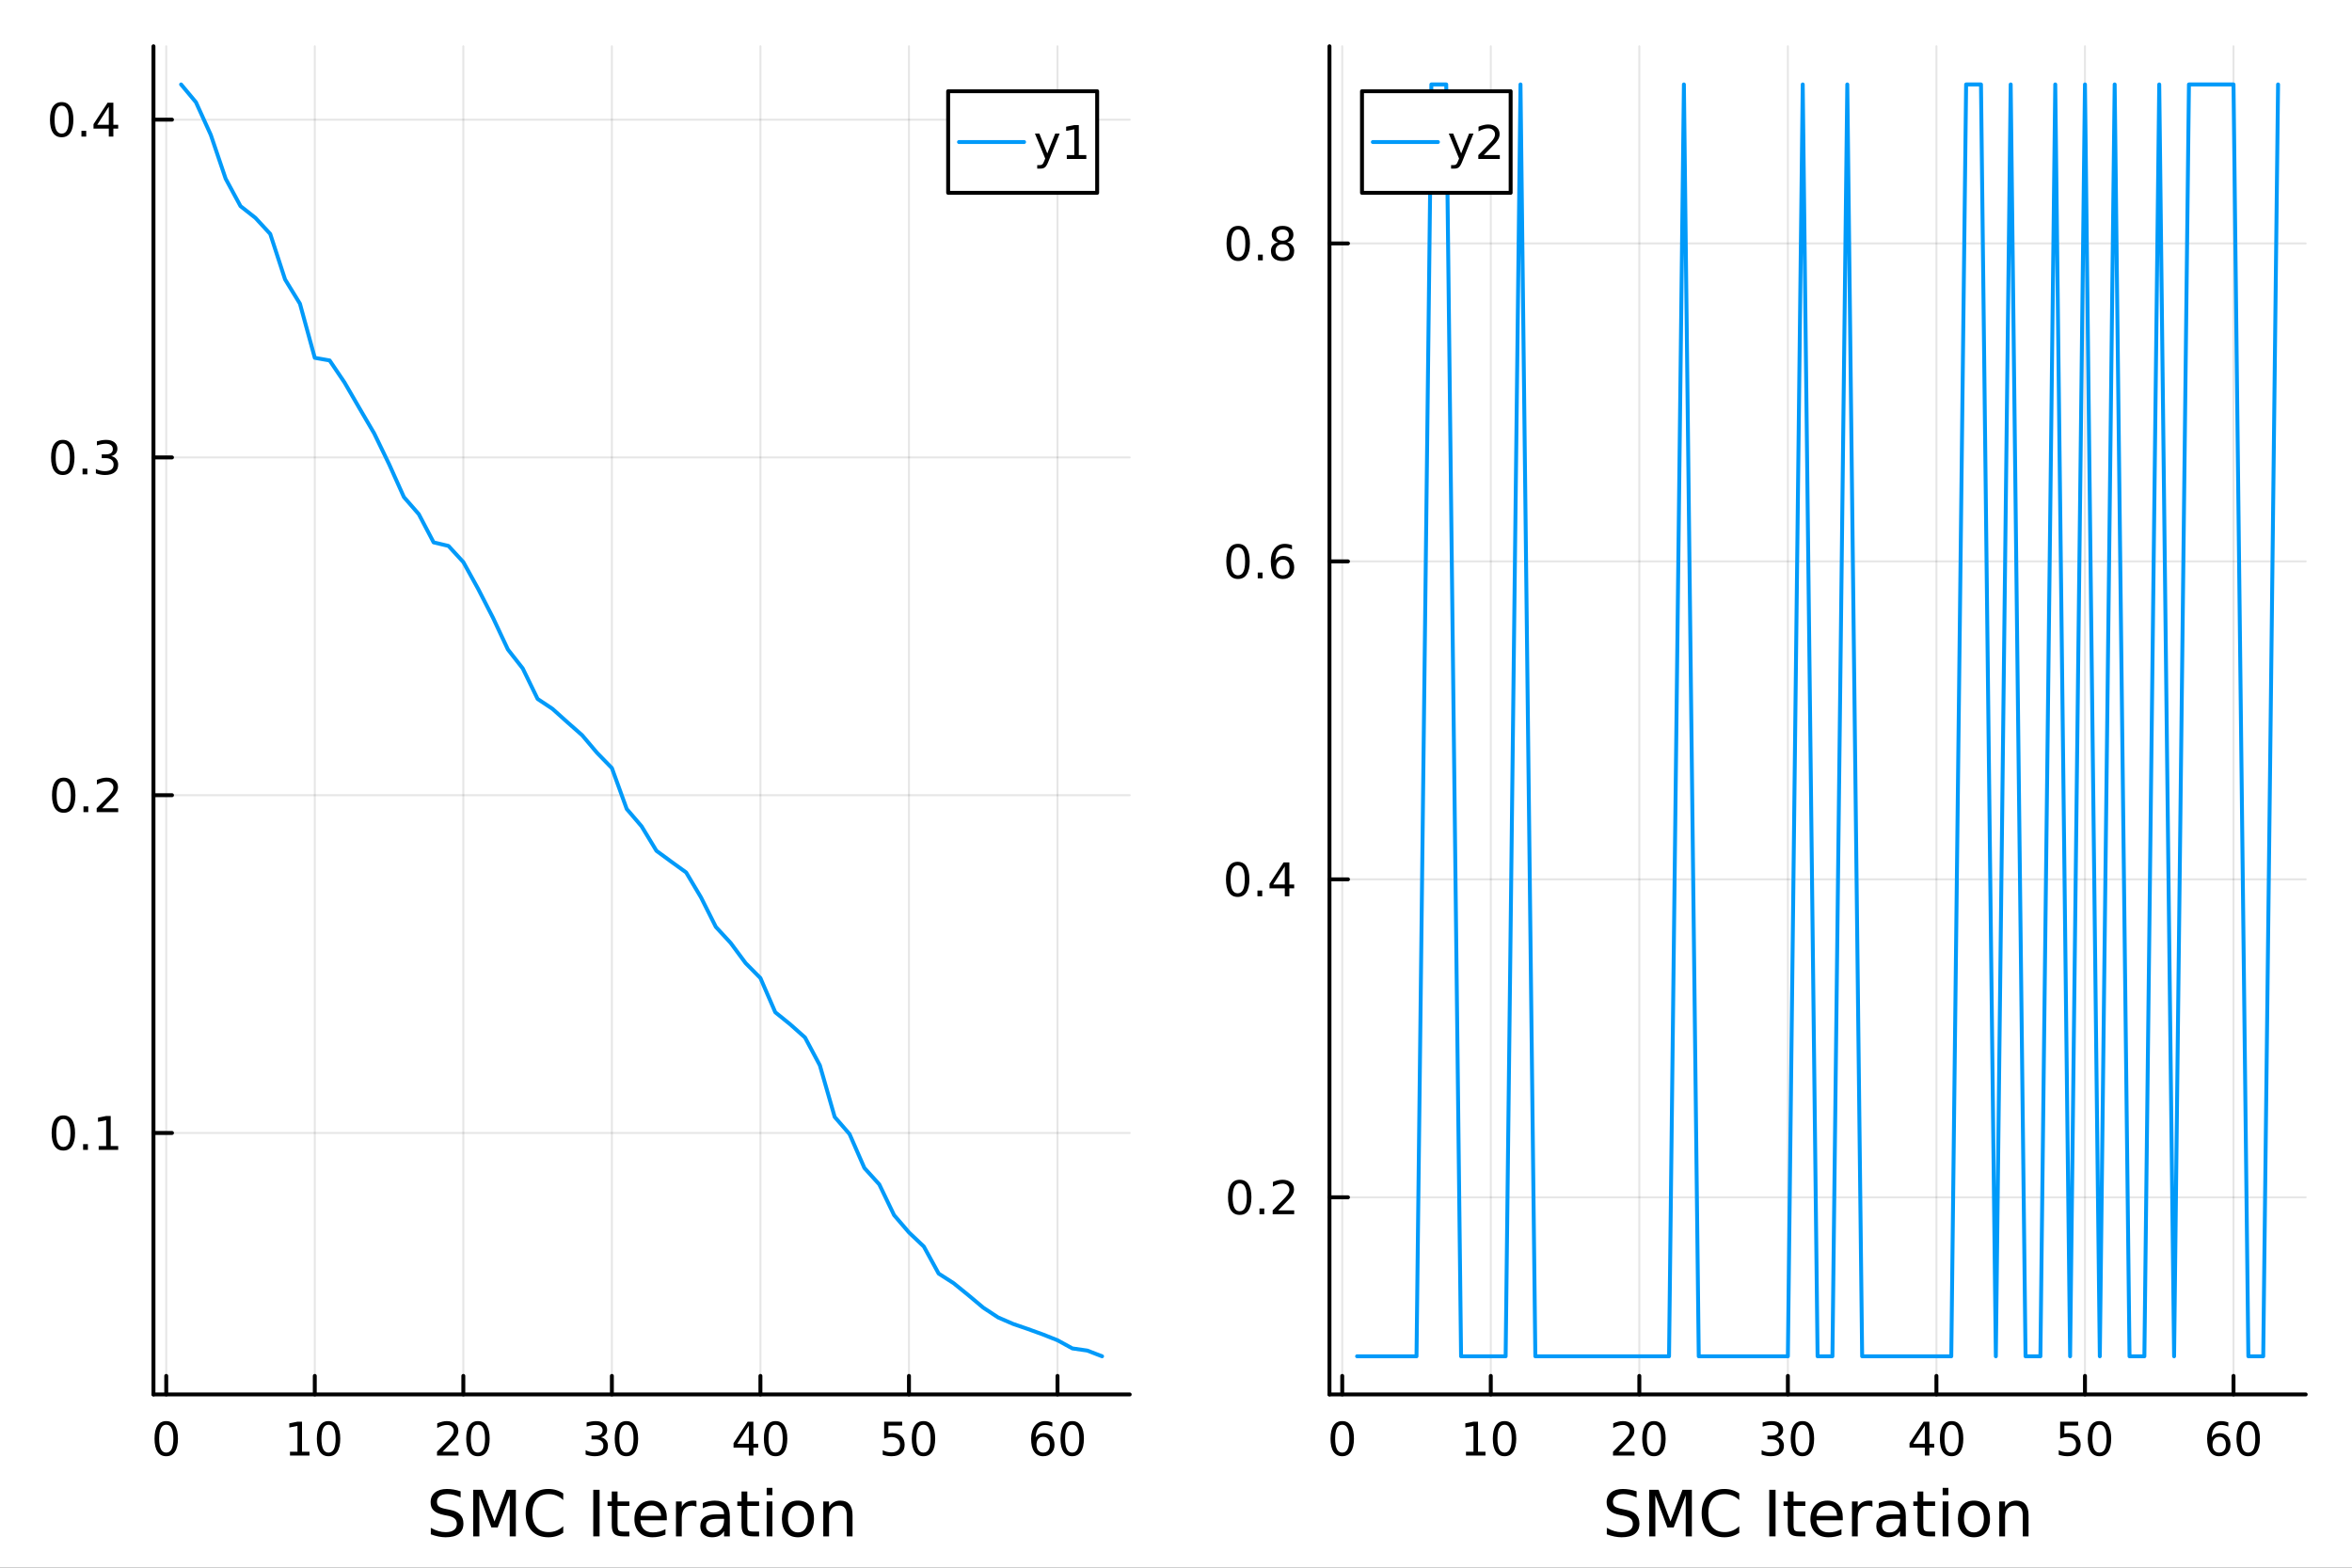 <?xml version="1.0" encoding="utf-8"?>
<svg xmlns="http://www.w3.org/2000/svg" xmlns:xlink="http://www.w3.org/1999/xlink" width="600" height="400" viewBox="0 0 2400 1600">
<rect x="0" y="0" width="2400" height="1600" fill="#333333" stroke="none"/>
<defs>
  <clipPath id="clip110">
    <rect x="0" y="0" width="2400" height="1600"/>
  </clipPath>
</defs>
<path clip-path="url(#clip110)" d="M0 1600 L2400 1600 L2400 0 L0 0  Z" fill="#ffffff" fill-rule="evenodd" fill-opacity="1"/>
<defs>
  <clipPath id="clip111">
    <rect x="480" y="0" width="1681" height="1600"/>
  </clipPath>
</defs>
<path clip-path="url(#clip110)" d="M156.598 1423.18 L1152.76 1423.18 L1152.76 47.244 L156.598 47.244  Z" fill="#ffffff" fill-rule="evenodd" fill-opacity="1"/>
<defs>
  <clipPath id="clip112">
    <rect x="156" y="47" width="997" height="1377"/>
  </clipPath>
</defs>
<polyline clip-path="url(#clip112)" style="stroke:#000000; stroke-linecap:round; stroke-linejoin:round; stroke-width:2; stroke-opacity:0.1; fill:none" points="169.634,1423.18 169.634,47.244 "/>
<polyline clip-path="url(#clip112)" style="stroke:#000000; stroke-linecap:round; stroke-linejoin:round; stroke-width:2; stroke-opacity:0.1; fill:none" points="321.21,1423.18 321.21,47.244 "/>
<polyline clip-path="url(#clip112)" style="stroke:#000000; stroke-linecap:round; stroke-linejoin:round; stroke-width:2; stroke-opacity:0.1; fill:none" points="472.786,1423.18 472.786,47.244 "/>
<polyline clip-path="url(#clip112)" style="stroke:#000000; stroke-linecap:round; stroke-linejoin:round; stroke-width:2; stroke-opacity:0.1; fill:none" points="624.362,1423.18 624.362,47.244 "/>
<polyline clip-path="url(#clip112)" style="stroke:#000000; stroke-linecap:round; stroke-linejoin:round; stroke-width:2; stroke-opacity:0.1; fill:none" points="775.938,1423.18 775.938,47.244 "/>
<polyline clip-path="url(#clip112)" style="stroke:#000000; stroke-linecap:round; stroke-linejoin:round; stroke-width:2; stroke-opacity:0.1; fill:none" points="927.514,1423.18 927.514,47.244 "/>
<polyline clip-path="url(#clip112)" style="stroke:#000000; stroke-linecap:round; stroke-linejoin:round; stroke-width:2; stroke-opacity:0.1; fill:none" points="1079.09,1423.18 1079.09,47.244 "/>
<polyline clip-path="url(#clip112)" style="stroke:#000000; stroke-linecap:round; stroke-linejoin:round; stroke-width:2; stroke-opacity:0.1; fill:none" points="156.598,1156.31 1152.76,1156.31 "/>
<polyline clip-path="url(#clip112)" style="stroke:#000000; stroke-linecap:round; stroke-linejoin:round; stroke-width:2; stroke-opacity:0.1; fill:none" points="156.598,811.58 1152.76,811.58 "/>
<polyline clip-path="url(#clip112)" style="stroke:#000000; stroke-linecap:round; stroke-linejoin:round; stroke-width:2; stroke-opacity:0.1; fill:none" points="156.598,466.853 1152.76,466.853 "/>
<polyline clip-path="url(#clip112)" style="stroke:#000000; stroke-linecap:round; stroke-linejoin:round; stroke-width:2; stroke-opacity:0.1; fill:none" points="156.598,122.126 1152.76,122.126 "/>
<polyline clip-path="url(#clip110)" style="stroke:#000000; stroke-linecap:round; stroke-linejoin:round; stroke-width:4; stroke-opacity:1; fill:none" points="156.598,1423.18 1152.76,1423.18 "/>
<polyline clip-path="url(#clip110)" style="stroke:#000000; stroke-linecap:round; stroke-linejoin:round; stroke-width:4; stroke-opacity:1; fill:none" points="169.634,1423.18 169.634,1404.28 "/>
<polyline clip-path="url(#clip110)" style="stroke:#000000; stroke-linecap:round; stroke-linejoin:round; stroke-width:4; stroke-opacity:1; fill:none" points="321.21,1423.18 321.21,1404.28 "/>
<polyline clip-path="url(#clip110)" style="stroke:#000000; stroke-linecap:round; stroke-linejoin:round; stroke-width:4; stroke-opacity:1; fill:none" points="472.786,1423.18 472.786,1404.28 "/>
<polyline clip-path="url(#clip110)" style="stroke:#000000; stroke-linecap:round; stroke-linejoin:round; stroke-width:4; stroke-opacity:1; fill:none" points="624.362,1423.18 624.362,1404.28 "/>
<polyline clip-path="url(#clip110)" style="stroke:#000000; stroke-linecap:round; stroke-linejoin:round; stroke-width:4; stroke-opacity:1; fill:none" points="775.938,1423.18 775.938,1404.28 "/>
<polyline clip-path="url(#clip110)" style="stroke:#000000; stroke-linecap:round; stroke-linejoin:round; stroke-width:4; stroke-opacity:1; fill:none" points="927.514,1423.18 927.514,1404.28 "/>
<polyline clip-path="url(#clip110)" style="stroke:#000000; stroke-linecap:round; stroke-linejoin:round; stroke-width:4; stroke-opacity:1; fill:none" points="1079.09,1423.18 1079.09,1404.28 "/>
<path clip-path="url(#clip110)" d="M169.634 1454.1 Q166.023 1454.1 164.194 1457.66 Q162.388 1461.2 162.388 1468.33 Q162.388 1475.44 164.194 1479.01 Q166.023 1482.55 169.634 1482.55 Q173.268 1482.55 175.074 1479.01 Q176.902 1475.44 176.902 1468.33 Q176.902 1461.2 175.074 1457.66 Q173.268 1454.1 169.634 1454.1 M169.634 1450.39 Q175.444 1450.39 178.499 1455 Q181.578 1459.58 181.578 1468.33 Q181.578 1477.06 178.499 1481.67 Q175.444 1486.25 169.634 1486.25 Q163.824 1486.25 160.745 1481.67 Q157.689 1477.06 157.689 1468.33 Q157.689 1459.58 160.745 1455 Q163.824 1450.39 169.634 1450.39 Z" fill="#000000" fill-rule="nonzero" fill-opacity="1" /><path clip-path="url(#clip110)" d="M295.897 1481.64 L303.536 1481.64 L303.536 1455.28 L295.226 1456.95 L295.226 1452.69 L303.49 1451.02 L308.166 1451.02 L308.166 1481.64 L315.805 1481.64 L315.805 1485.58 L295.897 1485.58 L295.897 1481.64 Z" fill="#000000" fill-rule="nonzero" fill-opacity="1" /><path clip-path="url(#clip110)" d="M335.249 1454.1 Q331.638 1454.1 329.809 1457.66 Q328.004 1461.2 328.004 1468.33 Q328.004 1475.44 329.809 1479.01 Q331.638 1482.55 335.249 1482.55 Q338.883 1482.55 340.689 1479.01 Q342.518 1475.44 342.518 1468.33 Q342.518 1461.2 340.689 1457.66 Q338.883 1454.1 335.249 1454.1 M335.249 1450.39 Q341.059 1450.39 344.115 1455 Q347.193 1459.58 347.193 1468.33 Q347.193 1477.06 344.115 1481.67 Q341.059 1486.25 335.249 1486.25 Q329.439 1486.25 326.36 1481.67 Q323.305 1477.06 323.305 1468.33 Q323.305 1459.58 326.36 1455 Q329.439 1450.39 335.249 1450.39 Z" fill="#000000" fill-rule="nonzero" fill-opacity="1" /><path clip-path="url(#clip110)" d="M451.559 1481.64 L467.878 1481.64 L467.878 1485.58 L445.934 1485.58 L445.934 1481.64 Q448.596 1478.89 453.179 1474.26 Q457.786 1469.61 458.966 1468.27 Q461.212 1465.74 462.091 1464.01 Q462.994 1462.25 462.994 1460.56 Q462.994 1457.8 461.05 1456.07 Q459.128 1454.33 456.027 1454.33 Q453.828 1454.33 451.374 1455.09 Q448.943 1455.86 446.166 1457.41 L446.166 1452.69 Q448.99 1451.55 451.443 1450.97 Q453.897 1450.39 455.934 1450.39 Q461.304 1450.39 464.499 1453.08 Q467.693 1455.77 467.693 1460.26 Q467.693 1462.39 466.883 1464.31 Q466.096 1466.2 463.99 1468.8 Q463.411 1469.47 460.309 1472.69 Q457.207 1475.88 451.559 1481.64 Z" fill="#000000" fill-rule="nonzero" fill-opacity="1" /><path clip-path="url(#clip110)" d="M487.693 1454.1 Q484.082 1454.1 482.253 1457.66 Q480.448 1461.2 480.448 1468.33 Q480.448 1475.44 482.253 1479.01 Q484.082 1482.55 487.693 1482.55 Q491.327 1482.55 493.133 1479.01 Q494.962 1475.44 494.962 1468.33 Q494.962 1461.2 493.133 1457.66 Q491.327 1454.1 487.693 1454.1 M487.693 1450.39 Q493.503 1450.39 496.559 1455 Q499.638 1459.58 499.638 1468.33 Q499.638 1477.06 496.559 1481.67 Q493.503 1486.25 487.693 1486.25 Q481.883 1486.25 478.804 1481.67 Q475.749 1477.06 475.749 1468.33 Q475.749 1459.58 478.804 1455 Q481.883 1450.39 487.693 1450.39 Z" fill="#000000" fill-rule="nonzero" fill-opacity="1" /><path clip-path="url(#clip110)" d="M613.205 1466.95 Q616.561 1467.66 618.436 1469.93 Q620.334 1472.2 620.334 1475.53 Q620.334 1480.65 616.816 1483.45 Q613.297 1486.25 606.816 1486.25 Q604.64 1486.25 602.325 1485.81 Q600.033 1485.39 597.58 1484.54 L597.58 1480.02 Q599.524 1481.16 601.839 1481.74 Q604.154 1482.32 606.677 1482.32 Q611.075 1482.32 613.367 1480.58 Q615.681 1478.84 615.681 1475.53 Q615.681 1472.48 613.529 1470.77 Q611.399 1469.03 607.58 1469.03 L603.552 1469.03 L603.552 1465.19 L607.765 1465.19 Q611.214 1465.19 613.042 1463.82 Q614.871 1462.43 614.871 1459.84 Q614.871 1457.18 612.973 1455.77 Q611.098 1454.33 607.58 1454.33 Q605.658 1454.33 603.459 1454.75 Q601.26 1455.16 598.621 1456.04 L598.621 1451.88 Q601.283 1451.14 603.598 1450.77 Q605.936 1450.39 607.996 1450.39 Q613.32 1450.39 616.422 1452.83 Q619.524 1455.23 619.524 1459.35 Q619.524 1462.22 617.88 1464.21 Q616.237 1466.18 613.205 1466.95 Z" fill="#000000" fill-rule="nonzero" fill-opacity="1" /><path clip-path="url(#clip110)" d="M639.2 1454.1 Q635.589 1454.1 633.76 1457.66 Q631.954 1461.2 631.954 1468.33 Q631.954 1475.44 633.76 1479.01 Q635.589 1482.55 639.2 1482.55 Q642.834 1482.55 644.64 1479.01 Q646.468 1475.44 646.468 1468.33 Q646.468 1461.2 644.64 1457.66 Q642.834 1454.1 639.2 1454.1 M639.2 1450.39 Q645.01 1450.39 648.065 1455 Q651.144 1459.58 651.144 1468.33 Q651.144 1477.06 648.065 1481.67 Q645.01 1486.25 639.2 1486.25 Q633.39 1486.25 630.311 1481.67 Q627.255 1477.06 627.255 1468.33 Q627.255 1459.58 630.311 1455 Q633.39 1450.39 639.2 1450.39 Z" fill="#000000" fill-rule="nonzero" fill-opacity="1" /><path clip-path="url(#clip110)" d="M764.109 1455.09 L752.304 1473.54 L764.109 1473.54 L764.109 1455.09 M762.882 1451.02 L768.762 1451.02 L768.762 1473.54 L773.693 1473.54 L773.693 1477.43 L768.762 1477.43 L768.762 1485.58 L764.109 1485.58 L764.109 1477.43 L748.507 1477.43 L748.507 1472.92 L762.882 1451.02 Z" fill="#000000" fill-rule="nonzero" fill-opacity="1" /><path clip-path="url(#clip110)" d="M791.424 1454.1 Q787.813 1454.1 785.984 1457.66 Q784.179 1461.2 784.179 1468.33 Q784.179 1475.44 785.984 1479.01 Q787.813 1482.55 791.424 1482.55 Q795.058 1482.55 796.864 1479.01 Q798.692 1475.44 798.692 1468.33 Q798.692 1461.2 796.864 1457.66 Q795.058 1454.1 791.424 1454.1 M791.424 1450.39 Q797.234 1450.39 800.29 1455 Q803.368 1459.58 803.368 1468.33 Q803.368 1477.06 800.29 1481.67 Q797.234 1486.25 791.424 1486.25 Q785.614 1486.25 782.535 1481.67 Q779.48 1477.06 779.48 1468.33 Q779.48 1459.58 782.535 1455 Q785.614 1450.39 791.424 1450.39 Z" fill="#000000" fill-rule="nonzero" fill-opacity="1" /><path clip-path="url(#clip110)" d="M902.213 1451.02 L920.57 1451.02 L920.57 1454.96 L906.496 1454.96 L906.496 1463.43 Q907.514 1463.08 908.533 1462.92 Q909.551 1462.73 910.57 1462.73 Q916.357 1462.73 919.736 1465.9 Q923.116 1469.08 923.116 1474.49 Q923.116 1480.07 919.644 1483.17 Q916.171 1486.25 909.852 1486.25 Q907.676 1486.25 905.408 1485.88 Q903.162 1485.51 900.755 1484.77 L900.755 1480.07 Q902.838 1481.2 905.06 1481.76 Q907.283 1482.32 909.759 1482.32 Q913.764 1482.32 916.102 1480.21 Q918.44 1478.1 918.44 1474.49 Q918.44 1470.88 916.102 1468.77 Q913.764 1466.67 909.759 1466.67 Q907.884 1466.67 906.009 1467.08 Q904.158 1467.5 902.213 1468.38 L902.213 1451.02 Z" fill="#000000" fill-rule="nonzero" fill-opacity="1" /><path clip-path="url(#clip110)" d="M942.329 1454.1 Q938.718 1454.1 936.889 1457.66 Q935.083 1461.2 935.083 1468.33 Q935.083 1475.44 936.889 1479.01 Q938.718 1482.55 942.329 1482.55 Q945.963 1482.55 947.768 1479.01 Q949.597 1475.44 949.597 1468.33 Q949.597 1461.2 947.768 1457.66 Q945.963 1454.1 942.329 1454.1 M942.329 1450.39 Q948.139 1450.39 951.194 1455 Q954.273 1459.58 954.273 1468.33 Q954.273 1477.06 951.194 1481.67 Q948.139 1486.25 942.329 1486.25 Q936.519 1486.25 933.44 1481.67 Q930.384 1477.06 930.384 1468.33 Q930.384 1459.58 933.44 1455 Q936.519 1450.39 942.329 1450.39 Z" fill="#000000" fill-rule="nonzero" fill-opacity="1" /><path clip-path="url(#clip110)" d="M1064.5 1466.44 Q1061.35 1466.44 1059.5 1468.59 Q1057.67 1470.74 1057.67 1474.49 Q1057.67 1478.22 1059.5 1480.39 Q1061.35 1482.55 1064.5 1482.55 Q1067.64 1482.55 1069.47 1480.39 Q1071.32 1478.22 1071.32 1474.49 Q1071.32 1470.74 1069.47 1468.59 Q1067.64 1466.44 1064.5 1466.44 M1073.78 1451.78 L1073.78 1456.04 Q1072.02 1455.21 1070.21 1454.77 Q1068.43 1454.33 1066.67 1454.33 Q1062.04 1454.33 1059.59 1457.45 Q1057.16 1460.58 1056.81 1466.9 Q1058.18 1464.89 1060.24 1463.82 Q1062.3 1462.73 1064.77 1462.73 Q1069.98 1462.73 1072.99 1465.9 Q1076.02 1469.05 1076.02 1474.49 Q1076.02 1479.82 1072.87 1483.03 Q1069.73 1486.25 1064.5 1486.25 Q1058.5 1486.25 1055.33 1481.67 Q1052.16 1477.06 1052.16 1468.33 Q1052.16 1460.14 1056.05 1455.28 Q1059.93 1450.39 1066.49 1450.39 Q1068.25 1450.39 1070.03 1450.74 Q1071.83 1451.09 1073.78 1451.78 Z" fill="#000000" fill-rule="nonzero" fill-opacity="1" /><path clip-path="url(#clip110)" d="M1094.08 1454.1 Q1090.47 1454.1 1088.64 1457.66 Q1086.83 1461.2 1086.83 1468.33 Q1086.83 1475.44 1088.64 1479.01 Q1090.47 1482.55 1094.08 1482.55 Q1097.71 1482.55 1099.52 1479.01 Q1101.35 1475.44 1101.35 1468.33 Q1101.35 1461.2 1099.52 1457.66 Q1097.71 1454.1 1094.08 1454.1 M1094.08 1450.39 Q1099.89 1450.39 1102.94 1455 Q1106.02 1459.58 1106.02 1468.33 Q1106.02 1477.06 1102.94 1481.67 Q1099.89 1486.25 1094.08 1486.25 Q1088.27 1486.25 1085.19 1481.67 Q1082.13 1477.06 1082.13 1468.33 Q1082.13 1459.58 1085.19 1455 Q1088.27 1450.39 1094.08 1450.39 Z" fill="#000000" fill-rule="nonzero" fill-opacity="1" /><path clip-path="url(#clip110)" d="M470.008 1522.08 L470.008 1528.35 Q466.348 1526.6 463.101 1525.74 Q459.855 1524.88 456.831 1524.88 Q451.579 1524.88 448.715 1526.92 Q445.882 1528.96 445.882 1532.71 Q445.882 1535.87 447.76 1537.49 Q449.669 1539.08 454.953 1540.07 L458.836 1540.86 Q466.029 1542.23 469.435 1545.7 Q472.872 1549.14 472.872 1554.93 Q472.872 1561.84 468.226 1565.4 Q463.61 1568.97 454.667 1568.97 Q451.293 1568.97 447.473 1568.2 Q443.686 1567.44 439.612 1565.94 L439.612 1559.32 Q443.527 1561.52 447.282 1562.63 Q451.038 1563.75 454.667 1563.75 Q460.173 1563.75 463.165 1561.58 Q466.157 1559.42 466.157 1555.41 Q466.157 1551.91 463.992 1549.93 Q461.86 1547.96 456.958 1546.97 L453.043 1546.21 Q445.85 1544.78 442.635 1541.72 Q439.421 1538.67 439.421 1533.22 Q439.421 1526.92 443.845 1523.29 Q448.301 1519.66 456.099 1519.66 Q459.441 1519.66 462.91 1520.27 Q466.379 1520.87 470.008 1522.08 Z" fill="#000000" fill-rule="nonzero" fill-opacity="1" /><path clip-path="url(#clip110)" d="M482.898 1520.52 L492.479 1520.52 L504.606 1552.86 L516.796 1520.52 L526.376 1520.52 L526.376 1568.04 L520.106 1568.04 L520.106 1526.32 L507.852 1558.91 L501.391 1558.91 L489.137 1526.32 L489.137 1568.04 L482.898 1568.04 L482.898 1520.52 Z" fill="#000000" fill-rule="nonzero" fill-opacity="1" /><path clip-path="url(#clip110)" d="M574.724 1524.18 L574.724 1530.96 Q571.477 1527.94 567.785 1526.44 Q564.125 1524.95 559.987 1524.95 Q551.839 1524.95 547.51 1529.95 Q543.182 1534.91 543.182 1544.33 Q543.182 1553.72 547.51 1558.72 Q551.839 1563.68 559.987 1563.68 Q564.125 1563.68 567.785 1562.19 Q571.477 1560.69 574.724 1557.67 L574.724 1564.38 Q571.35 1566.68 567.562 1567.82 Q563.807 1568.97 559.605 1568.97 Q548.815 1568.97 542.609 1562.38 Q536.402 1555.76 536.402 1544.33 Q536.402 1532.87 542.609 1526.28 Q548.815 1519.66 559.605 1519.66 Q563.87 1519.66 567.626 1520.81 Q571.414 1521.92 574.724 1524.18 Z" fill="#000000" fill-rule="nonzero" fill-opacity="1" /><path clip-path="url(#clip110)" d="M605.375 1520.52 L611.804 1520.52 L611.804 1568.04 L605.375 1568.04 L605.375 1520.52 Z" fill="#000000" fill-rule="nonzero" fill-opacity="1" /><path clip-path="url(#clip110)" d="M630.137 1522.27 L630.137 1532.4 L642.2 1532.4 L642.2 1536.95 L630.137 1536.95 L630.137 1556.3 Q630.137 1560.66 631.315 1561.9 Q632.524 1563.14 636.185 1563.14 L642.2 1563.14 L642.2 1568.04 L636.185 1568.04 Q629.405 1568.04 626.827 1565.53 Q624.249 1562.98 624.249 1556.3 L624.249 1536.95 L619.952 1536.95 L619.952 1532.4 L624.249 1532.4 L624.249 1522.27 L630.137 1522.27 Z" fill="#000000" fill-rule="nonzero" fill-opacity="1" /><path clip-path="url(#clip110)" d="M680.395 1548.76 L680.395 1551.62 L653.468 1551.62 Q653.85 1557.67 657.096 1560.85 Q660.374 1564 666.199 1564 Q669.573 1564 672.724 1563.17 Q675.907 1562.35 679.026 1560.69 L679.026 1566.23 Q675.875 1567.57 672.565 1568.27 Q669.255 1568.97 665.849 1568.97 Q657.319 1568.97 652.322 1564 Q647.357 1559.04 647.357 1550.57 Q647.357 1541.82 652.067 1536.69 Q656.81 1531.54 664.83 1531.54 Q672.024 1531.54 676.193 1536.18 Q680.395 1540.8 680.395 1548.76 M674.538 1547.04 Q674.474 1542.23 671.833 1539.37 Q669.223 1536.5 664.894 1536.5 Q659.992 1536.5 657.032 1539.27 Q654.104 1542.04 653.659 1547.07 L674.538 1547.04 Z" fill="#000000" fill-rule="nonzero" fill-opacity="1" /><path clip-path="url(#clip110)" d="M710.663 1537.87 Q709.677 1537.3 708.499 1537.04 Q707.353 1536.76 705.953 1536.76 Q700.988 1536.76 698.314 1540 Q695.672 1543.22 695.672 1549.27 L695.672 1568.04 L689.784 1568.04 L689.784 1532.4 L695.672 1532.4 L695.672 1537.93 Q697.518 1534.69 700.478 1533.13 Q703.438 1531.54 707.672 1531.54 Q708.276 1531.54 709.008 1531.63 Q709.74 1531.7 710.632 1531.85 L710.663 1537.87 Z" fill="#000000" fill-rule="nonzero" fill-opacity="1" /><path clip-path="url(#clip110)" d="M733.007 1550.12 Q725.909 1550.12 723.172 1551.75 Q720.435 1553.37 720.435 1557.29 Q720.435 1560.4 722.472 1562.25 Q724.541 1564.07 728.074 1564.07 Q732.943 1564.07 735.872 1560.63 Q738.832 1557.16 738.832 1551.43 L738.832 1550.12 L733.007 1550.12 M744.688 1547.71 L744.688 1568.04 L738.832 1568.04 L738.832 1562.63 Q736.827 1565.88 733.835 1567.44 Q730.843 1568.97 726.514 1568.97 Q721.04 1568.97 717.793 1565.91 Q714.578 1562.82 714.578 1557.67 Q714.578 1551.65 718.589 1548.6 Q722.631 1545.54 730.62 1545.54 L738.832 1545.54 L738.832 1544.97 Q738.832 1540.93 736.158 1538.73 Q733.516 1536.5 728.71 1536.5 Q725.655 1536.5 722.758 1537.23 Q719.862 1537.97 717.188 1539.43 L717.188 1534.02 Q720.403 1532.78 723.427 1532.17 Q726.45 1531.54 729.315 1531.54 Q737.049 1531.54 740.869 1535.55 Q744.688 1539.56 744.688 1547.71 Z" fill="#000000" fill-rule="nonzero" fill-opacity="1" /><path clip-path="url(#clip110)" d="M762.544 1522.27 L762.544 1532.4 L774.607 1532.4 L774.607 1536.95 L762.544 1536.95 L762.544 1556.3 Q762.544 1560.66 763.722 1561.9 Q764.931 1563.14 768.591 1563.14 L774.607 1563.14 L774.607 1568.04 L768.591 1568.04 Q761.812 1568.04 759.234 1565.53 Q756.656 1562.98 756.656 1556.3 L756.656 1536.95 L752.359 1536.95 L752.359 1532.4 L756.656 1532.4 L756.656 1522.27 L762.544 1522.27 Z" fill="#000000" fill-rule="nonzero" fill-opacity="1" /><path clip-path="url(#clip110)" d="M782.309 1532.4 L788.166 1532.4 L788.166 1568.04 L782.309 1568.04 L782.309 1532.4 M782.309 1518.52 L788.166 1518.52 L788.166 1525.93 L782.309 1525.93 L782.309 1518.52 Z" fill="#000000" fill-rule="nonzero" fill-opacity="1" /><path clip-path="url(#clip110)" d="M814.234 1536.5 Q809.523 1536.5 806.786 1540.19 Q804.048 1543.85 804.048 1550.25 Q804.048 1556.65 806.754 1560.34 Q809.491 1564 814.234 1564 Q818.912 1564 821.65 1560.31 Q824.387 1556.62 824.387 1550.25 Q824.387 1543.92 821.65 1540.23 Q818.912 1536.5 814.234 1536.5 M814.234 1531.54 Q821.872 1531.54 826.233 1536.5 Q830.593 1541.47 830.593 1550.25 Q830.593 1559 826.233 1564 Q821.872 1568.97 814.234 1568.97 Q806.563 1568.97 802.202 1564 Q797.874 1559 797.874 1550.25 Q797.874 1541.47 802.202 1536.5 Q806.563 1531.54 814.234 1531.54 Z" fill="#000000" fill-rule="nonzero" fill-opacity="1" /><path clip-path="url(#clip110)" d="M869.933 1546.53 L869.933 1568.04 L864.077 1568.04 L864.077 1546.72 Q864.077 1541.66 862.104 1539.14 Q860.13 1536.63 856.184 1536.63 Q851.441 1536.63 848.704 1539.65 Q845.967 1542.68 845.967 1547.9 L845.967 1568.04 L840.078 1568.04 L840.078 1532.4 L845.967 1532.4 L845.967 1537.93 Q848.067 1534.72 850.9 1533.13 Q853.765 1531.54 857.488 1531.54 Q863.631 1531.54 866.782 1535.36 Q869.933 1539.14 869.933 1546.53 Z" fill="#000000" fill-rule="nonzero" fill-opacity="1" /><polyline clip-path="url(#clip110)" style="stroke:#000000; stroke-linecap:round; stroke-linejoin:round; stroke-width:4; stroke-opacity:1; fill:none" points="156.598,1423.18 156.598,47.244 "/>
<polyline clip-path="url(#clip110)" style="stroke:#000000; stroke-linecap:round; stroke-linejoin:round; stroke-width:4; stroke-opacity:1; fill:none" points="156.598,1156.31 175.496,1156.31 "/>
<polyline clip-path="url(#clip110)" style="stroke:#000000; stroke-linecap:round; stroke-linejoin:round; stroke-width:4; stroke-opacity:1; fill:none" points="156.598,811.58 175.496,811.58 "/>
<polyline clip-path="url(#clip110)" style="stroke:#000000; stroke-linecap:round; stroke-linejoin:round; stroke-width:4; stroke-opacity:1; fill:none" points="156.598,466.853 175.496,466.853 "/>
<polyline clip-path="url(#clip110)" style="stroke:#000000; stroke-linecap:round; stroke-linejoin:round; stroke-width:4; stroke-opacity:1; fill:none" points="156.598,122.126 175.496,122.126 "/>
<path clip-path="url(#clip110)" d="M64.65 1142.11 Q61.038 1142.11 59.21 1145.67 Q57.404 1149.21 57.404 1156.34 Q57.404 1163.45 59.21 1167.01 Q61.038 1170.55 64.65 1170.55 Q68.284 1170.55 70.089 1167.01 Q71.918 1163.45 71.918 1156.34 Q71.918 1149.21 70.089 1145.67 Q68.284 1142.11 64.65 1142.11 M64.65 1138.4 Q70.46 1138.4 73.515 1143.01 Q76.594 1147.59 76.594 1156.34 Q76.594 1165.07 73.515 1169.67 Q70.46 1174.26 64.65 1174.26 Q58.839 1174.26 55.761 1169.67 Q52.705 1165.07 52.705 1156.34 Q52.705 1147.59 55.761 1143.01 Q58.839 1138.4 64.65 1138.4 Z" fill="#000000" fill-rule="nonzero" fill-opacity="1" /><path clip-path="url(#clip110)" d="M84.811 1167.71 L89.696 1167.71 L89.696 1173.59 L84.811 1173.59 L84.811 1167.71 Z" fill="#000000" fill-rule="nonzero" fill-opacity="1" /><path clip-path="url(#clip110)" d="M100.691 1169.65 L108.33 1169.65 L108.33 1143.29 L100.02 1144.95 L100.02 1140.69 L108.283 1139.03 L112.959 1139.03 L112.959 1169.65 L120.598 1169.65 L120.598 1173.59 L100.691 1173.59 L100.691 1169.65 Z" fill="#000000" fill-rule="nonzero" fill-opacity="1" /><path clip-path="url(#clip110)" d="M65.02 797.378 Q61.409 797.378 59.58 800.943 Q57.775 804.485 57.775 811.614 Q57.775 818.721 59.58 822.286 Q61.409 825.827 65.02 825.827 Q68.654 825.827 70.46 822.286 Q72.288 818.721 72.288 811.614 Q72.288 804.485 70.46 800.943 Q68.654 797.378 65.02 797.378 M65.02 793.675 Q70.83 793.675 73.885 798.281 Q76.964 802.864 76.964 811.614 Q76.964 820.341 73.885 824.948 Q70.83 829.531 65.02 829.531 Q59.21 829.531 56.131 824.948 Q53.075 820.341 53.075 811.614 Q53.075 802.864 56.131 798.281 Q59.21 793.675 65.02 793.675 Z" fill="#000000" fill-rule="nonzero" fill-opacity="1" /><path clip-path="url(#clip110)" d="M85.182 822.98 L90.066 822.98 L90.066 828.86 L85.182 828.86 L85.182 822.98 Z" fill="#000000" fill-rule="nonzero" fill-opacity="1" /><path clip-path="url(#clip110)" d="M104.279 824.925 L120.598 824.925 L120.598 828.86 L98.654 828.86 L98.654 824.925 Q101.316 822.17 105.899 817.54 Q110.506 812.888 111.686 811.545 Q113.932 809.022 114.811 807.286 Q115.714 805.527 115.714 803.837 Q115.714 801.082 113.77 799.346 Q111.848 797.61 108.746 797.61 Q106.547 797.61 104.094 798.374 Q101.663 799.138 98.885 800.689 L98.885 795.966 Q101.709 794.832 104.163 794.253 Q106.617 793.675 108.654 793.675 Q114.024 793.675 117.219 796.36 Q120.413 799.045 120.413 803.536 Q120.413 805.665 119.603 807.587 Q118.816 809.485 116.709 812.077 Q116.131 812.749 113.029 815.966 Q109.927 819.161 104.279 824.925 Z" fill="#000000" fill-rule="nonzero" fill-opacity="1" /><path clip-path="url(#clip110)" d="M64.071 452.652 Q60.46 452.652 58.631 456.216 Q56.825 459.758 56.825 466.888 Q56.825 473.994 58.631 477.559 Q60.46 481.101 64.071 481.101 Q67.705 481.101 69.51 477.559 Q71.339 473.994 71.339 466.888 Q71.339 459.758 69.51 456.216 Q67.705 452.652 64.071 452.652 M64.071 448.948 Q69.881 448.948 72.936 453.554 Q76.015 458.138 76.015 466.888 Q76.015 475.615 72.936 480.221 Q69.881 484.804 64.071 484.804 Q58.261 484.804 55.182 480.221 Q52.126 475.615 52.126 466.888 Q52.126 458.138 55.182 453.554 Q58.261 448.948 64.071 448.948 Z" fill="#000000" fill-rule="nonzero" fill-opacity="1" /><path clip-path="url(#clip110)" d="M84.233 478.253 L89.117 478.253 L89.117 484.133 L84.233 484.133 L84.233 478.253 Z" fill="#000000" fill-rule="nonzero" fill-opacity="1" /><path clip-path="url(#clip110)" d="M113.469 465.499 Q116.825 466.216 118.7 468.485 Q120.598 470.753 120.598 474.087 Q120.598 479.202 117.08 482.003 Q113.561 484.804 107.08 484.804 Q104.904 484.804 102.589 484.364 Q100.297 483.948 97.844 483.091 L97.844 478.577 Q99.788 479.712 102.103 480.29 Q104.418 480.869 106.941 480.869 Q111.339 480.869 113.631 479.133 Q115.945 477.397 115.945 474.087 Q115.945 471.031 113.793 469.318 Q111.663 467.582 107.844 467.582 L103.816 467.582 L103.816 463.74 L108.029 463.74 Q111.478 463.74 113.307 462.374 Q115.135 460.985 115.135 458.392 Q115.135 455.73 113.237 454.318 Q111.362 452.883 107.844 452.883 Q105.922 452.883 103.723 453.3 Q101.524 453.716 98.885 454.596 L98.885 450.429 Q101.547 449.689 103.862 449.318 Q106.2 448.948 108.26 448.948 Q113.584 448.948 116.686 451.379 Q119.788 453.786 119.788 457.906 Q119.788 460.777 118.145 462.767 Q116.501 464.735 113.469 465.499 Z" fill="#000000" fill-rule="nonzero" fill-opacity="1" /><path clip-path="url(#clip110)" d="M62.937 107.925 Q59.325 107.925 57.497 111.49 Q55.691 115.031 55.691 122.161 Q55.691 129.267 57.497 132.832 Q59.325 136.374 62.937 136.374 Q66.571 136.374 68.376 132.832 Q70.205 129.267 70.205 122.161 Q70.205 115.031 68.376 111.49 Q66.571 107.925 62.937 107.925 M62.937 104.221 Q68.747 104.221 71.802 108.828 Q74.881 113.411 74.881 122.161 Q74.881 130.888 71.802 135.494 Q68.747 140.078 62.937 140.078 Q57.126 140.078 54.048 135.494 Q50.992 130.888 50.992 122.161 Q50.992 113.411 54.048 108.828 Q57.126 104.221 62.937 104.221 Z" fill="#000000" fill-rule="nonzero" fill-opacity="1" /><path clip-path="url(#clip110)" d="M83.098 133.527 L87.983 133.527 L87.983 139.406 L83.098 139.406 L83.098 133.527 Z" fill="#000000" fill-rule="nonzero" fill-opacity="1" /><path clip-path="url(#clip110)" d="M111.015 108.92 L99.21 127.369 L111.015 127.369 L111.015 108.92 M109.788 104.846 L115.668 104.846 L115.668 127.369 L120.598 127.369 L120.598 131.258 L115.668 131.258 L115.668 139.406 L111.015 139.406 L111.015 131.258 L95.413 131.258 L95.413 126.744 L109.788 104.846 Z" fill="#000000" fill-rule="nonzero" fill-opacity="1" /><polyline clip-path="url(#clip112)" style="stroke:#009af9; stroke-linecap:round; stroke-linejoin:round; stroke-width:4; stroke-opacity:1; fill:none" points="184.791,86.186 199.949,104.345 215.107,137.69 230.264,182.4 245.422,210.395 260.579,222.317 275.737,238.729 290.895,285.198 306.052,309.937 321.21,365.2 336.367,367.878 351.525,390.316 366.683,416.461 381.84,442.354 396.998,473.643 412.155,507.335 427.313,524.71 442.471,553.564 457.628,557.176 472.786,573.679 487.943,601.087 503.101,630.6 518.259,662.864 533.416,682.203 548.574,713.329 563.731,723.439 578.889,737.035 594.047,750.393 609.204,768.314 624.362,783.87 639.519,825.647 654.677,843.326 669.835,868.327 684.992,879.472 700.15,890.42 715.307,915.87 730.465,946.031 745.623,962.434 760.78,982.907 775.938,998.22 791.095,1033.13 806.253,1045.38 821.411,1058.85 836.568,1087.25 851.726,1139.97 866.884,1157.44 882.041,1192.07 897.199,1208.76 912.356,1240.22 927.514,1257.85 942.672,1272.2 957.829,1299.84 972.987,1309.57 988.144,1321.87 1003.3,1334.59 1018.46,1344.59 1033.62,1351.16 1048.77,1356.38 1063.93,1361.87 1079.09,1367.89 1094.25,1376.22 1109.41,1378.4 1124.56,1384.24 "/>
<path clip-path="url(#clip110)" d="M967.505 196.789 L1119.55 196.789 L1119.55 93.109 L967.505 93.109  Z" fill="#ffffff" fill-rule="evenodd" fill-opacity="1"/>
<polyline clip-path="url(#clip110)" style="stroke:#000000; stroke-linecap:round; stroke-linejoin:round; stroke-width:4; stroke-opacity:1; fill:none" points="967.505,196.789 1119.55,196.789 1119.55,93.109 967.505,93.109 967.505,196.789 "/>
<polyline clip-path="url(#clip110)" style="stroke:#009af9; stroke-linecap:round; stroke-linejoin:round; stroke-width:4; stroke-opacity:1; fill:none" points="978.573,144.949 1044.98,144.949 "/>
<path clip-path="url(#clip110)" d="M1069.89 164.636 Q1068.09 169.266 1066.38 170.678 Q1064.66 172.09 1061.79 172.09 L1058.39 172.09 L1058.39 168.525 L1060.89 168.525 Q1062.65 168.525 1063.62 167.692 Q1064.59 166.858 1065.77 163.756 L1066.54 161.812 L1056.05 136.303 L1060.57 136.303 L1068.67 156.581 L1076.77 136.303 L1081.28 136.303 L1069.89 164.636 Z" fill="#000000" fill-rule="nonzero" fill-opacity="1" /><path clip-path="url(#clip110)" d="M1088.57 158.293 L1096.21 158.293 L1096.21 131.928 L1087.9 133.595 L1087.9 129.335 L1096.17 127.669 L1100.84 127.669 L1100.84 158.293 L1108.48 158.293 L1108.48 162.229 L1088.57 162.229 L1088.57 158.293 Z" fill="#000000" fill-rule="nonzero" fill-opacity="1" /><path clip-path="url(#clip110)" d="M1356.6 1423.18 L2352.76 1423.18 L2352.76 47.244 L1356.6 47.244  Z" fill="#ffffff" fill-rule="evenodd" fill-opacity="1"/>
<defs>
  <clipPath id="clip113">
    <rect x="1356" y="47" width="997" height="1377"/>
  </clipPath>
</defs>
<polyline clip-path="url(#clip113)" style="stroke:#000000; stroke-linecap:round; stroke-linejoin:round; stroke-width:2; stroke-opacity:0.1; fill:none" points="1369.63,1423.18 1369.63,47.244 "/>
<polyline clip-path="url(#clip113)" style="stroke:#000000; stroke-linecap:round; stroke-linejoin:round; stroke-width:2; stroke-opacity:0.1; fill:none" points="1521.21,1423.18 1521.21,47.244 "/>
<polyline clip-path="url(#clip113)" style="stroke:#000000; stroke-linecap:round; stroke-linejoin:round; stroke-width:2; stroke-opacity:0.1; fill:none" points="1672.79,1423.18 1672.79,47.244 "/>
<polyline clip-path="url(#clip113)" style="stroke:#000000; stroke-linecap:round; stroke-linejoin:round; stroke-width:2; stroke-opacity:0.1; fill:none" points="1824.36,1423.18 1824.36,47.244 "/>
<polyline clip-path="url(#clip113)" style="stroke:#000000; stroke-linecap:round; stroke-linejoin:round; stroke-width:2; stroke-opacity:0.1; fill:none" points="1975.94,1423.18 1975.94,47.244 "/>
<polyline clip-path="url(#clip113)" style="stroke:#000000; stroke-linecap:round; stroke-linejoin:round; stroke-width:2; stroke-opacity:0.1; fill:none" points="2127.51,1423.18 2127.51,47.244 "/>
<polyline clip-path="url(#clip113)" style="stroke:#000000; stroke-linecap:round; stroke-linejoin:round; stroke-width:2; stroke-opacity:0.1; fill:none" points="2279.09,1423.18 2279.09,47.244 "/>
<polyline clip-path="url(#clip113)" style="stroke:#000000; stroke-linecap:round; stroke-linejoin:round; stroke-width:2; stroke-opacity:0.1; fill:none" points="1356.6,1221.98 2352.76,1221.98 "/>
<polyline clip-path="url(#clip113)" style="stroke:#000000; stroke-linecap:round; stroke-linejoin:round; stroke-width:2; stroke-opacity:0.1; fill:none" points="1356.6,897.469 2352.76,897.469 "/>
<polyline clip-path="url(#clip113)" style="stroke:#000000; stroke-linecap:round; stroke-linejoin:round; stroke-width:2; stroke-opacity:0.1; fill:none" points="1356.6,572.955 2352.76,572.955 "/>
<polyline clip-path="url(#clip113)" style="stroke:#000000; stroke-linecap:round; stroke-linejoin:round; stroke-width:2; stroke-opacity:0.1; fill:none" points="1356.6,248.442 2352.76,248.442 "/>
<polyline clip-path="url(#clip110)" style="stroke:#000000; stroke-linecap:round; stroke-linejoin:round; stroke-width:4; stroke-opacity:1; fill:none" points="1356.6,1423.18 2352.76,1423.18 "/>
<polyline clip-path="url(#clip110)" style="stroke:#000000; stroke-linecap:round; stroke-linejoin:round; stroke-width:4; stroke-opacity:1; fill:none" points="1369.63,1423.18 1369.63,1404.28 "/>
<polyline clip-path="url(#clip110)" style="stroke:#000000; stroke-linecap:round; stroke-linejoin:round; stroke-width:4; stroke-opacity:1; fill:none" points="1521.21,1423.18 1521.21,1404.28 "/>
<polyline clip-path="url(#clip110)" style="stroke:#000000; stroke-linecap:round; stroke-linejoin:round; stroke-width:4; stroke-opacity:1; fill:none" points="1672.79,1423.18 1672.79,1404.28 "/>
<polyline clip-path="url(#clip110)" style="stroke:#000000; stroke-linecap:round; stroke-linejoin:round; stroke-width:4; stroke-opacity:1; fill:none" points="1824.36,1423.18 1824.36,1404.28 "/>
<polyline clip-path="url(#clip110)" style="stroke:#000000; stroke-linecap:round; stroke-linejoin:round; stroke-width:4; stroke-opacity:1; fill:none" points="1975.94,1423.18 1975.94,1404.28 "/>
<polyline clip-path="url(#clip110)" style="stroke:#000000; stroke-linecap:round; stroke-linejoin:round; stroke-width:4; stroke-opacity:1; fill:none" points="2127.51,1423.18 2127.51,1404.28 "/>
<polyline clip-path="url(#clip110)" style="stroke:#000000; stroke-linecap:round; stroke-linejoin:round; stroke-width:4; stroke-opacity:1; fill:none" points="2279.09,1423.18 2279.09,1404.28 "/>
<path clip-path="url(#clip110)" d="M1369.63 1454.1 Q1366.02 1454.1 1364.19 1457.66 Q1362.39 1461.2 1362.39 1468.33 Q1362.39 1475.44 1364.19 1479.01 Q1366.02 1482.55 1369.63 1482.55 Q1373.27 1482.55 1375.07 1479.01 Q1376.9 1475.44 1376.9 1468.33 Q1376.9 1461.2 1375.07 1457.66 Q1373.27 1454.1 1369.63 1454.1 M1369.63 1450.39 Q1375.44 1450.39 1378.5 1455 Q1381.58 1459.58 1381.58 1468.33 Q1381.58 1477.06 1378.5 1481.67 Q1375.44 1486.25 1369.63 1486.25 Q1363.82 1486.25 1360.74 1481.67 Q1357.69 1477.06 1357.69 1468.33 Q1357.69 1459.58 1360.74 1455 Q1363.82 1450.39 1369.63 1450.39 Z" fill="#000000" fill-rule="nonzero" fill-opacity="1" /><path clip-path="url(#clip110)" d="M1495.9 1481.64 L1503.54 1481.64 L1503.54 1455.28 L1495.23 1456.95 L1495.23 1452.69 L1503.49 1451.02 L1508.17 1451.02 L1508.17 1481.64 L1515.8 1481.64 L1515.8 1485.58 L1495.9 1485.58 L1495.9 1481.64 Z" fill="#000000" fill-rule="nonzero" fill-opacity="1" /><path clip-path="url(#clip110)" d="M1535.25 1454.1 Q1531.64 1454.1 1529.81 1457.66 Q1528 1461.2 1528 1468.33 Q1528 1475.44 1529.81 1479.01 Q1531.64 1482.55 1535.25 1482.55 Q1538.88 1482.55 1540.69 1479.01 Q1542.52 1475.44 1542.52 1468.33 Q1542.52 1461.2 1540.69 1457.66 Q1538.88 1454.1 1535.25 1454.1 M1535.25 1450.39 Q1541.06 1450.39 1544.11 1455 Q1547.19 1459.58 1547.19 1468.33 Q1547.19 1477.06 1544.11 1481.67 Q1541.06 1486.25 1535.25 1486.25 Q1529.44 1486.25 1526.36 1481.67 Q1523.3 1477.06 1523.3 1468.33 Q1523.3 1459.58 1526.36 1455 Q1529.44 1450.39 1535.25 1450.39 Z" fill="#000000" fill-rule="nonzero" fill-opacity="1" /><path clip-path="url(#clip110)" d="M1651.56 1481.64 L1667.88 1481.64 L1667.88 1485.58 L1645.93 1485.58 L1645.93 1481.64 Q1648.6 1478.89 1653.18 1474.26 Q1657.79 1469.61 1658.97 1468.27 Q1661.21 1465.74 1662.09 1464.01 Q1662.99 1462.25 1662.99 1460.56 Q1662.99 1457.8 1661.05 1456.07 Q1659.13 1454.33 1656.03 1454.33 Q1653.83 1454.33 1651.37 1455.09 Q1648.94 1455.86 1646.17 1457.41 L1646.17 1452.69 Q1648.99 1451.55 1651.44 1450.97 Q1653.9 1450.39 1655.93 1450.39 Q1661.3 1450.39 1664.5 1453.08 Q1667.69 1455.77 1667.69 1460.26 Q1667.69 1462.39 1666.88 1464.31 Q1666.1 1466.2 1663.99 1468.8 Q1663.41 1469.47 1660.31 1472.69 Q1657.21 1475.88 1651.56 1481.64 Z" fill="#000000" fill-rule="nonzero" fill-opacity="1" /><path clip-path="url(#clip110)" d="M1687.69 1454.1 Q1684.08 1454.1 1682.25 1457.66 Q1680.45 1461.2 1680.45 1468.33 Q1680.45 1475.44 1682.25 1479.01 Q1684.08 1482.55 1687.69 1482.55 Q1691.33 1482.55 1693.13 1479.01 Q1694.96 1475.44 1694.96 1468.33 Q1694.96 1461.2 1693.13 1457.66 Q1691.33 1454.1 1687.69 1454.1 M1687.69 1450.39 Q1693.5 1450.39 1696.56 1455 Q1699.64 1459.58 1699.64 1468.33 Q1699.64 1477.06 1696.56 1481.67 Q1693.5 1486.25 1687.69 1486.25 Q1681.88 1486.25 1678.8 1481.67 Q1675.75 1477.06 1675.75 1468.33 Q1675.75 1459.58 1678.8 1455 Q1681.88 1450.39 1687.69 1450.39 Z" fill="#000000" fill-rule="nonzero" fill-opacity="1" /><path clip-path="url(#clip110)" d="M1813.2 1466.95 Q1816.56 1467.66 1818.44 1469.93 Q1820.33 1472.2 1820.33 1475.53 Q1820.33 1480.65 1816.82 1483.45 Q1813.3 1486.25 1806.82 1486.25 Q1804.64 1486.25 1802.32 1485.81 Q1800.03 1485.39 1797.58 1484.54 L1797.58 1480.02 Q1799.52 1481.16 1801.84 1481.74 Q1804.15 1482.32 1806.68 1482.32 Q1811.07 1482.32 1813.37 1480.58 Q1815.68 1478.84 1815.68 1475.53 Q1815.68 1472.48 1813.53 1470.77 Q1811.4 1469.03 1807.58 1469.03 L1803.55 1469.03 L1803.55 1465.19 L1807.76 1465.19 Q1811.21 1465.19 1813.04 1463.82 Q1814.87 1462.43 1814.87 1459.84 Q1814.87 1457.18 1812.97 1455.77 Q1811.1 1454.33 1807.58 1454.33 Q1805.66 1454.33 1803.46 1454.75 Q1801.26 1455.16 1798.62 1456.04 L1798.62 1451.88 Q1801.28 1451.14 1803.6 1450.77 Q1805.94 1450.39 1808 1450.39 Q1813.32 1450.39 1816.42 1452.83 Q1819.52 1455.23 1819.52 1459.35 Q1819.52 1462.22 1817.88 1464.21 Q1816.24 1466.18 1813.2 1466.95 Z" fill="#000000" fill-rule="nonzero" fill-opacity="1" /><path clip-path="url(#clip110)" d="M1839.2 1454.1 Q1835.59 1454.1 1833.76 1457.66 Q1831.95 1461.2 1831.95 1468.33 Q1831.95 1475.44 1833.76 1479.01 Q1835.59 1482.55 1839.2 1482.55 Q1842.83 1482.55 1844.64 1479.01 Q1846.47 1475.44 1846.47 1468.33 Q1846.47 1461.2 1844.64 1457.66 Q1842.83 1454.1 1839.2 1454.1 M1839.2 1450.39 Q1845.01 1450.39 1848.07 1455 Q1851.14 1459.58 1851.14 1468.33 Q1851.14 1477.06 1848.07 1481.67 Q1845.01 1486.25 1839.2 1486.25 Q1833.39 1486.25 1830.31 1481.67 Q1827.26 1477.06 1827.26 1468.33 Q1827.26 1459.58 1830.31 1455 Q1833.39 1450.39 1839.2 1450.39 Z" fill="#000000" fill-rule="nonzero" fill-opacity="1" /><path clip-path="url(#clip110)" d="M1964.11 1455.09 L1952.3 1473.54 L1964.11 1473.54 L1964.11 1455.09 M1962.88 1451.02 L1968.76 1451.02 L1968.76 1473.54 L1973.69 1473.54 L1973.69 1477.43 L1968.76 1477.43 L1968.76 1485.58 L1964.11 1485.58 L1964.11 1477.43 L1948.51 1477.43 L1948.51 1472.92 L1962.88 1451.02 Z" fill="#000000" fill-rule="nonzero" fill-opacity="1" /><path clip-path="url(#clip110)" d="M1991.42 1454.1 Q1987.81 1454.1 1985.98 1457.66 Q1984.18 1461.2 1984.18 1468.33 Q1984.18 1475.44 1985.98 1479.01 Q1987.81 1482.55 1991.42 1482.55 Q1995.06 1482.55 1996.86 1479.01 Q1998.69 1475.44 1998.69 1468.33 Q1998.69 1461.2 1996.86 1457.66 Q1995.06 1454.1 1991.42 1454.1 M1991.42 1450.39 Q1997.23 1450.39 2000.29 1455 Q2003.37 1459.58 2003.37 1468.33 Q2003.37 1477.06 2000.29 1481.67 Q1997.23 1486.25 1991.42 1486.25 Q1985.61 1486.25 1982.54 1481.67 Q1979.48 1477.06 1979.48 1468.33 Q1979.48 1459.58 1982.54 1455 Q1985.61 1450.39 1991.42 1450.39 Z" fill="#000000" fill-rule="nonzero" fill-opacity="1" /><path clip-path="url(#clip110)" d="M2102.21 1451.02 L2120.57 1451.02 L2120.57 1454.96 L2106.5 1454.96 L2106.5 1463.43 Q2107.51 1463.08 2108.53 1462.92 Q2109.55 1462.73 2110.57 1462.73 Q2116.36 1462.73 2119.74 1465.9 Q2123.12 1469.08 2123.12 1474.49 Q2123.12 1480.07 2119.64 1483.17 Q2116.17 1486.25 2109.85 1486.25 Q2107.68 1486.25 2105.41 1485.88 Q2103.16 1485.51 2100.75 1484.77 L2100.75 1480.07 Q2102.84 1481.2 2105.06 1481.76 Q2107.28 1482.32 2109.76 1482.32 Q2113.76 1482.32 2116.1 1480.21 Q2118.44 1478.1 2118.44 1474.49 Q2118.44 1470.88 2116.1 1468.77 Q2113.76 1466.67 2109.76 1466.67 Q2107.88 1466.67 2106.01 1467.08 Q2104.16 1467.5 2102.21 1468.38 L2102.21 1451.02 Z" fill="#000000" fill-rule="nonzero" fill-opacity="1" /><path clip-path="url(#clip110)" d="M2142.33 1454.1 Q2138.72 1454.1 2136.89 1457.66 Q2135.08 1461.2 2135.08 1468.33 Q2135.08 1475.44 2136.89 1479.01 Q2138.72 1482.55 2142.33 1482.55 Q2145.96 1482.55 2147.77 1479.01 Q2149.6 1475.44 2149.6 1468.33 Q2149.6 1461.2 2147.77 1457.66 Q2145.96 1454.1 2142.33 1454.1 M2142.33 1450.39 Q2148.14 1450.39 2151.19 1455 Q2154.27 1459.58 2154.27 1468.33 Q2154.27 1477.06 2151.19 1481.67 Q2148.14 1486.25 2142.33 1486.25 Q2136.52 1486.25 2133.44 1481.67 Q2130.38 1477.06 2130.38 1468.33 Q2130.38 1459.58 2133.44 1455 Q2136.52 1450.39 2142.33 1450.39 Z" fill="#000000" fill-rule="nonzero" fill-opacity="1" /><path clip-path="url(#clip110)" d="M2264.5 1466.44 Q2261.35 1466.44 2259.5 1468.59 Q2257.67 1470.74 2257.67 1474.49 Q2257.67 1478.22 2259.5 1480.39 Q2261.35 1482.55 2264.5 1482.55 Q2267.64 1482.55 2269.47 1480.39 Q2271.32 1478.22 2271.32 1474.49 Q2271.32 1470.74 2269.47 1468.59 Q2267.64 1466.44 2264.5 1466.44 M2273.78 1451.78 L2273.78 1456.04 Q2272.02 1455.21 2270.21 1454.77 Q2268.43 1454.33 2266.67 1454.33 Q2262.04 1454.33 2259.59 1457.45 Q2257.16 1460.58 2256.81 1466.9 Q2258.18 1464.89 2260.24 1463.82 Q2262.3 1462.73 2264.77 1462.73 Q2269.98 1462.73 2272.99 1465.9 Q2276.02 1469.05 2276.02 1474.49 Q2276.02 1479.82 2272.87 1483.03 Q2269.73 1486.25 2264.5 1486.25 Q2258.5 1486.25 2255.33 1481.67 Q2252.16 1477.06 2252.16 1468.33 Q2252.16 1460.14 2256.05 1455.28 Q2259.93 1450.39 2266.49 1450.39 Q2268.25 1450.39 2270.03 1450.74 Q2271.83 1451.09 2273.78 1451.78 Z" fill="#000000" fill-rule="nonzero" fill-opacity="1" /><path clip-path="url(#clip110)" d="M2294.08 1454.1 Q2290.47 1454.1 2288.64 1457.66 Q2286.83 1461.2 2286.83 1468.33 Q2286.83 1475.44 2288.64 1479.01 Q2290.47 1482.55 2294.08 1482.55 Q2297.71 1482.55 2299.52 1479.01 Q2301.35 1475.44 2301.35 1468.33 Q2301.35 1461.2 2299.52 1457.66 Q2297.71 1454.1 2294.08 1454.1 M2294.08 1450.39 Q2299.89 1450.39 2302.94 1455 Q2306.02 1459.58 2306.02 1468.33 Q2306.02 1477.06 2302.94 1481.67 Q2299.89 1486.25 2294.08 1486.25 Q2288.27 1486.25 2285.19 1481.67 Q2282.13 1477.06 2282.13 1468.33 Q2282.13 1459.58 2285.19 1455 Q2288.27 1450.39 2294.08 1450.39 Z" fill="#000000" fill-rule="nonzero" fill-opacity="1" /><path clip-path="url(#clip110)" d="M1670.01 1522.08 L1670.01 1528.35 Q1666.35 1526.6 1663.1 1525.74 Q1659.85 1524.88 1656.83 1524.88 Q1651.58 1524.88 1648.71 1526.92 Q1645.88 1528.96 1645.88 1532.71 Q1645.88 1535.87 1647.76 1537.49 Q1649.67 1539.08 1654.95 1540.07 L1658.84 1540.86 Q1666.03 1542.23 1669.44 1545.7 Q1672.87 1549.14 1672.87 1554.93 Q1672.87 1561.84 1668.23 1565.4 Q1663.61 1568.97 1654.67 1568.97 Q1651.29 1568.97 1647.47 1568.2 Q1643.69 1567.44 1639.61 1565.94 L1639.61 1559.32 Q1643.53 1561.52 1647.28 1562.63 Q1651.04 1563.75 1654.67 1563.75 Q1660.17 1563.75 1663.16 1561.58 Q1666.16 1559.42 1666.16 1555.41 Q1666.16 1551.91 1663.99 1549.93 Q1661.86 1547.96 1656.96 1546.97 L1653.04 1546.21 Q1645.85 1544.78 1642.64 1541.72 Q1639.42 1538.67 1639.42 1533.22 Q1639.42 1526.92 1643.84 1523.29 Q1648.3 1519.66 1656.1 1519.66 Q1659.44 1519.66 1662.91 1520.27 Q1666.38 1520.87 1670.01 1522.08 Z" fill="#000000" fill-rule="nonzero" fill-opacity="1" /><path clip-path="url(#clip110)" d="M1682.9 1520.52 L1692.48 1520.52 L1704.61 1552.86 L1716.8 1520.52 L1726.38 1520.52 L1726.38 1568.04 L1720.11 1568.04 L1720.11 1526.32 L1707.85 1558.91 L1701.39 1558.91 L1689.14 1526.32 L1689.14 1568.04 L1682.9 1568.04 L1682.9 1520.52 Z" fill="#000000" fill-rule="nonzero" fill-opacity="1" /><path clip-path="url(#clip110)" d="M1774.72 1524.18 L1774.72 1530.96 Q1771.48 1527.94 1767.79 1526.44 Q1764.12 1524.95 1759.99 1524.95 Q1751.84 1524.95 1747.51 1529.95 Q1743.18 1534.91 1743.18 1544.33 Q1743.18 1553.72 1747.51 1558.72 Q1751.84 1563.68 1759.99 1563.68 Q1764.12 1563.68 1767.79 1562.19 Q1771.48 1560.69 1774.72 1557.67 L1774.72 1564.38 Q1771.35 1566.68 1767.56 1567.82 Q1763.81 1568.97 1759.61 1568.97 Q1748.82 1568.97 1742.61 1562.38 Q1736.4 1555.76 1736.4 1544.33 Q1736.4 1532.87 1742.61 1526.28 Q1748.82 1519.66 1759.61 1519.66 Q1763.87 1519.66 1767.63 1520.81 Q1771.41 1521.92 1774.72 1524.18 Z" fill="#000000" fill-rule="nonzero" fill-opacity="1" /><path clip-path="url(#clip110)" d="M1805.37 1520.52 L1811.8 1520.52 L1811.8 1568.04 L1805.37 1568.04 L1805.37 1520.52 Z" fill="#000000" fill-rule="nonzero" fill-opacity="1" /><path clip-path="url(#clip110)" d="M1830.14 1522.27 L1830.14 1532.4 L1842.2 1532.4 L1842.2 1536.95 L1830.14 1536.95 L1830.14 1556.3 Q1830.14 1560.66 1831.31 1561.9 Q1832.52 1563.14 1836.18 1563.14 L1842.2 1563.14 L1842.2 1568.04 L1836.18 1568.04 Q1829.41 1568.04 1826.83 1565.53 Q1824.25 1562.98 1824.25 1556.3 L1824.25 1536.95 L1819.95 1536.95 L1819.95 1532.4 L1824.25 1532.4 L1824.25 1522.27 L1830.14 1522.27 Z" fill="#000000" fill-rule="nonzero" fill-opacity="1" /><path clip-path="url(#clip110)" d="M1880.39 1548.76 L1880.39 1551.62 L1853.47 1551.62 Q1853.85 1557.67 1857.1 1560.85 Q1860.37 1564 1866.2 1564 Q1869.57 1564 1872.72 1563.17 Q1875.91 1562.35 1879.03 1560.69 L1879.03 1566.23 Q1875.87 1567.57 1872.56 1568.27 Q1869.25 1568.97 1865.85 1568.97 Q1857.32 1568.97 1852.32 1564 Q1847.36 1559.04 1847.36 1550.57 Q1847.36 1541.82 1852.07 1536.69 Q1856.81 1531.54 1864.83 1531.54 Q1872.02 1531.54 1876.19 1536.18 Q1880.39 1540.8 1880.39 1548.76 M1874.54 1547.04 Q1874.47 1542.23 1871.83 1539.37 Q1869.22 1536.5 1864.89 1536.5 Q1859.99 1536.5 1857.03 1539.27 Q1854.1 1542.04 1853.66 1547.07 L1874.54 1547.04 Z" fill="#000000" fill-rule="nonzero" fill-opacity="1" /><path clip-path="url(#clip110)" d="M1910.66 1537.87 Q1909.68 1537.3 1908.5 1537.04 Q1907.35 1536.76 1905.95 1536.76 Q1900.99 1536.76 1898.31 1540 Q1895.67 1543.22 1895.67 1549.27 L1895.67 1568.04 L1889.78 1568.04 L1889.78 1532.4 L1895.67 1532.4 L1895.67 1537.93 Q1897.52 1534.69 1900.48 1533.13 Q1903.44 1531.54 1907.67 1531.54 Q1908.28 1531.54 1909.01 1531.63 Q1909.74 1531.7 1910.63 1531.85 L1910.66 1537.87 Z" fill="#000000" fill-rule="nonzero" fill-opacity="1" /><path clip-path="url(#clip110)" d="M1933.01 1550.12 Q1925.91 1550.12 1923.17 1551.75 Q1920.43 1553.37 1920.43 1557.29 Q1920.43 1560.4 1922.47 1562.25 Q1924.54 1564.07 1928.07 1564.07 Q1932.94 1564.07 1935.87 1560.63 Q1938.83 1557.16 1938.83 1551.43 L1938.83 1550.12 L1933.01 1550.12 M1944.69 1547.71 L1944.69 1568.04 L1938.83 1568.04 L1938.83 1562.63 Q1936.83 1565.88 1933.83 1567.44 Q1930.84 1568.97 1926.51 1568.97 Q1921.04 1568.97 1917.79 1565.91 Q1914.58 1562.82 1914.58 1557.67 Q1914.58 1551.65 1918.59 1548.6 Q1922.63 1545.54 1930.62 1545.54 L1938.83 1545.54 L1938.83 1544.97 Q1938.83 1540.93 1936.16 1538.73 Q1933.52 1536.5 1928.71 1536.5 Q1925.65 1536.5 1922.76 1537.23 Q1919.86 1537.97 1917.19 1539.43 L1917.19 1534.02 Q1920.4 1532.78 1923.43 1532.17 Q1926.45 1531.54 1929.31 1531.54 Q1937.05 1531.54 1940.87 1535.55 Q1944.69 1539.56 1944.69 1547.71 Z" fill="#000000" fill-rule="nonzero" fill-opacity="1" /><path clip-path="url(#clip110)" d="M1962.54 1522.27 L1962.54 1532.4 L1974.61 1532.4 L1974.61 1536.95 L1962.54 1536.95 L1962.54 1556.3 Q1962.54 1560.66 1963.72 1561.9 Q1964.93 1563.14 1968.59 1563.14 L1974.61 1563.14 L1974.61 1568.04 L1968.59 1568.04 Q1961.81 1568.04 1959.23 1565.53 Q1956.66 1562.98 1956.66 1556.3 L1956.66 1536.95 L1952.36 1536.95 L1952.36 1532.4 L1956.66 1532.4 L1956.66 1522.27 L1962.54 1522.27 Z" fill="#000000" fill-rule="nonzero" fill-opacity="1" /><path clip-path="url(#clip110)" d="M1982.31 1532.4 L1988.17 1532.4 L1988.17 1568.04 L1982.31 1568.04 L1982.31 1532.4 M1982.31 1518.52 L1988.17 1518.52 L1988.17 1525.93 L1982.31 1525.93 L1982.31 1518.52 Z" fill="#000000" fill-rule="nonzero" fill-opacity="1" /><path clip-path="url(#clip110)" d="M2014.23 1536.5 Q2009.52 1536.5 2006.79 1540.19 Q2004.05 1543.85 2004.05 1550.25 Q2004.05 1556.65 2006.75 1560.34 Q2009.49 1564 2014.23 1564 Q2018.91 1564 2021.65 1560.31 Q2024.39 1556.62 2024.39 1550.25 Q2024.39 1543.92 2021.65 1540.23 Q2018.91 1536.5 2014.23 1536.5 M2014.23 1531.54 Q2021.87 1531.54 2026.23 1536.5 Q2030.59 1541.47 2030.59 1550.25 Q2030.59 1559 2026.23 1564 Q2021.87 1568.97 2014.23 1568.97 Q2006.56 1568.97 2002.2 1564 Q1997.87 1559 1997.87 1550.25 Q1997.87 1541.47 2002.2 1536.5 Q2006.56 1531.54 2014.23 1531.54 Z" fill="#000000" fill-rule="nonzero" fill-opacity="1" /><path clip-path="url(#clip110)" d="M2069.93 1546.53 L2069.93 1568.04 L2064.08 1568.04 L2064.08 1546.72 Q2064.08 1541.66 2062.1 1539.14 Q2060.13 1536.63 2056.18 1536.63 Q2051.44 1536.63 2048.7 1539.65 Q2045.97 1542.68 2045.97 1547.9 L2045.97 1568.04 L2040.08 1568.04 L2040.08 1532.4 L2045.97 1532.4 L2045.97 1537.93 Q2048.07 1534.72 2050.9 1533.13 Q2053.76 1531.54 2057.49 1531.54 Q2063.63 1531.54 2066.78 1535.36 Q2069.93 1539.14 2069.93 1546.53 Z" fill="#000000" fill-rule="nonzero" fill-opacity="1" /><polyline clip-path="url(#clip110)" style="stroke:#000000; stroke-linecap:round; stroke-linejoin:round; stroke-width:4; stroke-opacity:1; fill:none" points="1356.6,1423.18 1356.6,47.244 "/>
<polyline clip-path="url(#clip110)" style="stroke:#000000; stroke-linecap:round; stroke-linejoin:round; stroke-width:4; stroke-opacity:1; fill:none" points="1356.6,1221.98 1375.5,1221.98 "/>
<polyline clip-path="url(#clip110)" style="stroke:#000000; stroke-linecap:round; stroke-linejoin:round; stroke-width:4; stroke-opacity:1; fill:none" points="1356.6,897.469 1375.5,897.469 "/>
<polyline clip-path="url(#clip110)" style="stroke:#000000; stroke-linecap:round; stroke-linejoin:round; stroke-width:4; stroke-opacity:1; fill:none" points="1356.6,572.955 1375.5,572.955 "/>
<polyline clip-path="url(#clip110)" style="stroke:#000000; stroke-linecap:round; stroke-linejoin:round; stroke-width:4; stroke-opacity:1; fill:none" points="1356.6,248.442 1375.5,248.442 "/>
<path clip-path="url(#clip110)" d="M1265.02 1207.78 Q1261.41 1207.78 1259.58 1211.35 Q1257.77 1214.89 1257.77 1222.02 Q1257.77 1229.12 1259.58 1232.69 Q1261.41 1236.23 1265.02 1236.23 Q1268.65 1236.23 1270.46 1232.69 Q1272.29 1229.12 1272.29 1222.02 Q1272.29 1214.89 1270.46 1211.35 Q1268.65 1207.78 1265.02 1207.78 M1265.02 1204.08 Q1270.83 1204.08 1273.89 1208.68 Q1276.96 1213.27 1276.96 1222.02 Q1276.96 1230.74 1273.89 1235.35 Q1270.83 1239.93 1265.02 1239.93 Q1259.21 1239.93 1256.13 1235.35 Q1253.08 1230.74 1253.08 1222.02 Q1253.08 1213.27 1256.13 1208.68 Q1259.21 1204.08 1265.02 1204.08 Z" fill="#000000" fill-rule="nonzero" fill-opacity="1" /><path clip-path="url(#clip110)" d="M1285.18 1233.38 L1290.07 1233.38 L1290.07 1239.26 L1285.18 1239.26 L1285.18 1233.38 Z" fill="#000000" fill-rule="nonzero" fill-opacity="1" /><path clip-path="url(#clip110)" d="M1304.28 1235.33 L1320.6 1235.33 L1320.6 1239.26 L1298.65 1239.26 L1298.65 1235.33 Q1301.32 1232.57 1305.9 1227.94 Q1310.51 1223.29 1311.69 1221.95 Q1313.93 1219.42 1314.81 1217.69 Q1315.71 1215.93 1315.71 1214.24 Q1315.71 1211.48 1313.77 1209.75 Q1311.85 1208.01 1308.75 1208.01 Q1306.55 1208.01 1304.09 1208.78 Q1301.66 1209.54 1298.89 1211.09 L1298.89 1206.37 Q1301.71 1205.23 1304.16 1204.66 Q1306.62 1204.08 1308.65 1204.08 Q1314.02 1204.08 1317.22 1206.76 Q1320.41 1209.45 1320.41 1213.94 Q1320.41 1216.07 1319.6 1217.99 Q1318.82 1219.89 1316.71 1222.48 Q1316.13 1223.15 1313.03 1226.37 Q1309.93 1229.56 1304.28 1235.33 Z" fill="#000000" fill-rule="nonzero" fill-opacity="1" /><path clip-path="url(#clip110)" d="M1262.94 883.267 Q1259.33 883.267 1257.5 886.832 Q1255.69 890.374 1255.69 897.503 Q1255.69 904.61 1257.5 908.175 Q1259.33 911.716 1262.94 911.716 Q1266.57 911.716 1268.38 908.175 Q1270.2 904.61 1270.2 897.503 Q1270.2 890.374 1268.38 886.832 Q1266.57 883.267 1262.94 883.267 M1262.94 879.564 Q1268.75 879.564 1271.8 884.17 Q1274.88 888.753 1274.88 897.503 Q1274.88 906.23 1271.8 910.837 Q1268.75 915.42 1262.94 915.42 Q1257.13 915.42 1254.05 910.837 Q1250.99 906.23 1250.99 897.503 Q1250.99 888.753 1254.05 884.17 Q1257.13 879.564 1262.94 879.564 Z" fill="#000000" fill-rule="nonzero" fill-opacity="1" /><path clip-path="url(#clip110)" d="M1283.1 908.869 L1287.98 908.869 L1287.98 914.749 L1283.1 914.749 L1283.1 908.869 Z" fill="#000000" fill-rule="nonzero" fill-opacity="1" /><path clip-path="url(#clip110)" d="M1311.01 884.263 L1299.21 902.712 L1311.01 902.712 L1311.01 884.263 M1309.79 880.189 L1315.67 880.189 L1315.67 902.712 L1320.6 902.712 L1320.6 906.6 L1315.67 906.6 L1315.67 914.749 L1311.01 914.749 L1311.01 906.6 L1295.41 906.6 L1295.41 902.087 L1309.79 880.189 Z" fill="#000000" fill-rule="nonzero" fill-opacity="1" /><path clip-path="url(#clip110)" d="M1263.26 558.754 Q1259.65 558.754 1257.82 562.319 Q1256.02 565.861 1256.02 572.99 Q1256.02 580.097 1257.82 583.661 Q1259.65 587.203 1263.26 587.203 Q1266.89 587.203 1268.7 583.661 Q1270.53 580.097 1270.53 572.99 Q1270.53 565.861 1268.7 562.319 Q1266.89 558.754 1263.26 558.754 M1263.26 555.05 Q1269.07 555.05 1272.13 559.657 Q1275.2 564.24 1275.2 572.99 Q1275.2 581.717 1272.13 586.323 Q1269.07 590.907 1263.26 590.907 Q1257.45 590.907 1254.37 586.323 Q1251.32 581.717 1251.32 572.99 Q1251.32 564.24 1254.37 559.657 Q1257.45 555.05 1263.26 555.05 Z" fill="#000000" fill-rule="nonzero" fill-opacity="1" /><path clip-path="url(#clip110)" d="M1283.42 584.356 L1288.31 584.356 L1288.31 590.235 L1283.42 590.235 L1283.42 584.356 Z" fill="#000000" fill-rule="nonzero" fill-opacity="1" /><path clip-path="url(#clip110)" d="M1309.07 571.092 Q1305.92 571.092 1304.07 573.245 Q1302.24 575.398 1302.24 579.147 Q1302.24 582.874 1304.07 585.05 Q1305.92 587.203 1309.07 587.203 Q1312.22 587.203 1314.05 585.05 Q1315.9 582.874 1315.9 579.147 Q1315.9 575.398 1314.05 573.245 Q1312.22 571.092 1309.07 571.092 M1318.35 556.439 L1318.35 560.699 Q1316.59 559.865 1314.79 559.425 Q1313.01 558.986 1311.25 558.986 Q1306.62 558.986 1304.16 562.111 Q1301.73 565.236 1301.39 571.555 Q1302.75 569.541 1304.81 568.476 Q1306.87 567.388 1309.35 567.388 Q1314.56 567.388 1317.57 570.56 Q1320.6 573.708 1320.6 579.147 Q1320.6 584.472 1317.45 587.689 Q1314.3 590.907 1309.07 590.907 Q1303.08 590.907 1299.9 586.323 Q1296.73 581.717 1296.73 572.99 Q1296.73 564.796 1300.62 559.935 Q1304.51 555.05 1311.06 555.05 Q1312.82 555.05 1314.6 555.398 Q1316.41 555.745 1318.35 556.439 Z" fill="#000000" fill-rule="nonzero" fill-opacity="1" /><path clip-path="url(#clip110)" d="M1263.52 234.241 Q1259.9 234.241 1258.08 237.806 Q1256.27 241.347 1256.27 248.477 Q1256.27 255.583 1258.08 259.148 Q1259.9 262.69 1263.52 262.69 Q1267.15 262.69 1268.95 259.148 Q1270.78 255.583 1270.78 248.477 Q1270.78 241.347 1268.95 237.806 Q1267.15 234.241 1263.52 234.241 M1263.52 230.537 Q1269.33 230.537 1272.38 235.144 Q1275.46 239.727 1275.46 248.477 Q1275.46 257.204 1272.38 261.81 Q1269.33 266.394 1263.52 266.394 Q1257.71 266.394 1254.63 261.81 Q1251.57 257.204 1251.57 248.477 Q1251.57 239.727 1254.63 235.144 Q1257.71 230.537 1263.52 230.537 Z" fill="#000000" fill-rule="nonzero" fill-opacity="1" /><path clip-path="url(#clip110)" d="M1283.68 259.843 L1288.56 259.843 L1288.56 265.722 L1283.68 265.722 L1283.68 259.843 Z" fill="#000000" fill-rule="nonzero" fill-opacity="1" /><path clip-path="url(#clip110)" d="M1308.75 249.31 Q1305.41 249.31 1303.49 251.093 Q1301.59 252.875 1301.59 256 Q1301.59 259.125 1303.49 260.907 Q1305.41 262.69 1308.75 262.69 Q1312.08 262.69 1314 260.907 Q1315.92 259.102 1315.92 256 Q1315.92 252.875 1314 251.093 Q1312.1 249.31 1308.75 249.31 M1304.07 247.32 Q1301.06 246.579 1299.37 244.519 Q1297.7 242.458 1297.7 239.496 Q1297.7 235.352 1300.64 232.945 Q1303.61 230.537 1308.75 230.537 Q1313.91 230.537 1316.85 232.945 Q1319.79 235.352 1319.79 239.496 Q1319.79 242.458 1318.1 244.519 Q1316.43 246.579 1313.45 247.32 Q1316.83 248.107 1318.7 250.398 Q1320.6 252.69 1320.6 256 Q1320.6 261.023 1317.52 263.708 Q1314.46 266.394 1308.75 266.394 Q1303.03 266.394 1299.95 263.708 Q1296.89 261.023 1296.89 256 Q1296.89 252.69 1298.79 250.398 Q1300.69 248.107 1304.07 247.32 M1302.36 239.935 Q1302.36 242.621 1304.02 244.125 Q1305.71 245.63 1308.75 245.63 Q1311.76 245.63 1313.45 244.125 Q1315.16 242.621 1315.16 239.935 Q1315.16 237.25 1313.45 235.746 Q1311.76 234.241 1308.75 234.241 Q1305.71 234.241 1304.02 235.746 Q1302.36 237.25 1302.36 239.935 Z" fill="#000000" fill-rule="nonzero" fill-opacity="1" /><polyline clip-path="url(#clip113)" style="stroke:#009af9; stroke-linecap:round; stroke-linejoin:round; stroke-width:4; stroke-opacity:1; fill:none" points="1384.79,1384.24 1399.95,1384.24 1415.11,1384.24 1430.26,1384.24 1445.42,1384.24 1460.58,86.186 1475.74,86.186 1490.89,1384.24 1506.05,1384.24 1521.21,1384.24 1536.37,1384.24 1551.53,86.186 1566.68,1384.24 1581.84,1384.24 1597,1384.24 1612.16,1384.24 1627.31,1384.24 1642.47,1384.24 1657.63,1384.24 1672.79,1384.24 1687.94,1384.24 1703.1,1384.24 1718.26,86.186 1733.42,1384.24 1748.57,1384.24 1763.73,1384.24 1778.89,1384.24 1794.05,1384.24 1809.2,1384.24 1824.36,1384.24 1839.52,86.186 1854.68,1384.24 1869.83,1384.24 1884.99,86.186 1900.15,1384.24 1915.31,1384.24 1930.47,1384.24 1945.62,1384.24 1960.78,1384.24 1975.94,1384.24 1991.1,1384.24 2006.25,86.186 2021.41,86.186 2036.57,1384.24 2051.73,86.186 2066.88,1384.24 2082.04,1384.24 2097.2,86.186 2112.36,1384.24 2127.51,86.186 2142.67,1384.24 2157.83,86.186 2172.99,1384.24 2188.14,1384.24 2203.3,86.186 2218.46,1384.24 2233.62,86.186 2248.77,86.186 2263.93,86.186 2279.09,86.186 2294.25,1384.24 2309.41,1384.24 2324.56,86.186 "/>
<path clip-path="url(#clip110)" d="M1389.8 196.789 L1541.48 196.789 L1541.48 93.109 L1389.8 93.109  Z" fill="#ffffff" fill-rule="evenodd" fill-opacity="1"/>
<polyline clip-path="url(#clip110)" style="stroke:#000000; stroke-linecap:round; stroke-linejoin:round; stroke-width:4; stroke-opacity:1; fill:none" points="1389.8,196.789 1541.48,196.789 1541.48,93.109 1389.8,93.109 1389.8,196.789 "/>
<polyline clip-path="url(#clip110)" style="stroke:#009af9; stroke-linecap:round; stroke-linejoin:round; stroke-width:4; stroke-opacity:1; fill:none" points="1400.87,144.949 1467.28,144.949 "/>
<path clip-path="url(#clip110)" d="M1492.19 164.636 Q1490.39 169.266 1488.67 170.678 Q1486.96 172.09 1484.09 172.09 L1480.69 172.09 L1480.69 168.525 L1483.19 168.525 Q1484.95 168.525 1485.92 167.692 Q1486.89 166.858 1488.07 163.756 L1488.84 161.812 L1478.35 136.303 L1482.86 136.303 L1490.97 156.581 L1499.07 136.303 L1503.58 136.303 L1492.19 164.636 Z" fill="#000000" fill-rule="nonzero" fill-opacity="1" /><path clip-path="url(#clip110)" d="M1514.09 158.293 L1530.41 158.293 L1530.41 162.229 L1508.47 162.229 L1508.47 158.293 Q1511.13 155.539 1515.71 150.909 Q1520.32 146.256 1521.5 144.914 Q1523.74 142.391 1524.62 140.655 Q1525.53 138.895 1525.53 137.206 Q1525.53 134.451 1523.58 132.715 Q1521.66 130.979 1518.56 130.979 Q1516.36 130.979 1513.91 131.743 Q1511.48 132.507 1508.7 134.057 L1508.7 129.335 Q1511.52 128.201 1513.98 127.622 Q1516.43 127.044 1518.47 127.044 Q1523.84 127.044 1527.03 129.729 Q1530.23 132.414 1530.23 136.905 Q1530.23 139.034 1529.42 140.956 Q1528.63 142.854 1526.52 145.446 Q1525.94 146.118 1522.84 149.335 Q1519.74 152.53 1514.09 158.293 Z" fill="#000000" fill-rule="nonzero" fill-opacity="1" /></svg>
